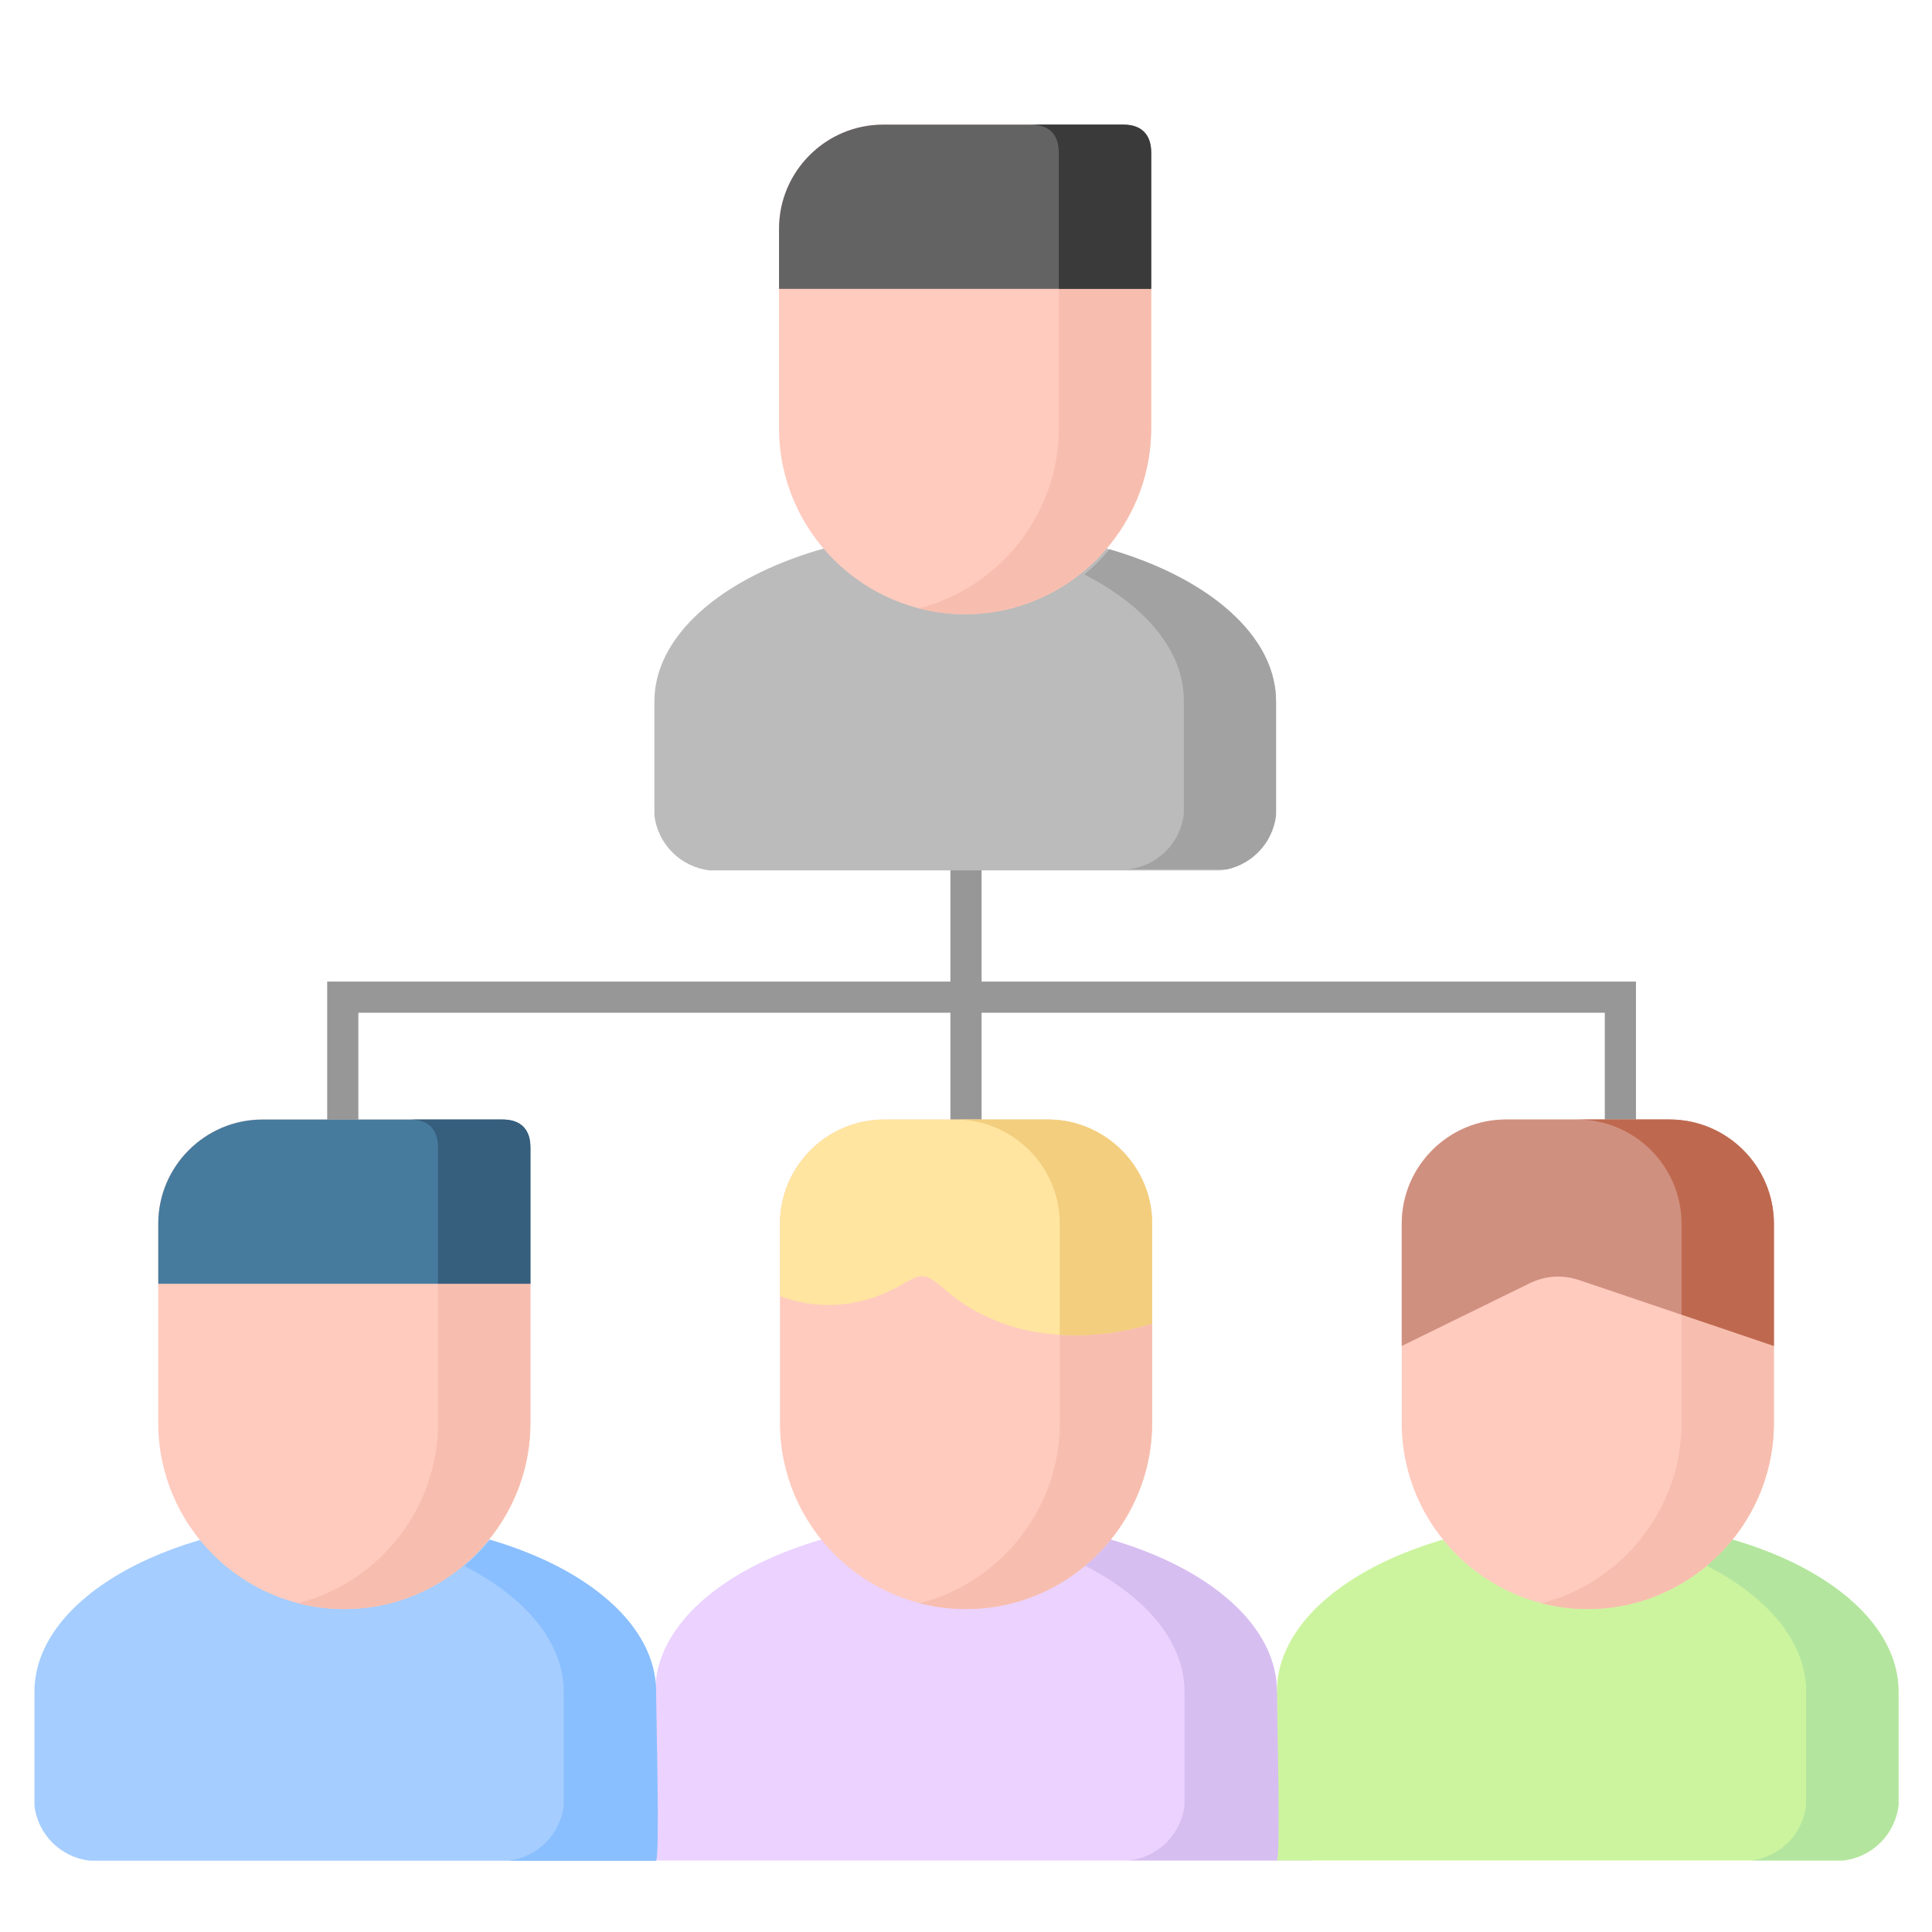 <svg xmlns="http://www.w3.org/2000/svg" width="62" height="62" viewBox="0 0 62 62">
    <g fill="none" fill-rule="evenodd">
        <g>
            <path stroke="#979797" d="M11 36L11 32 52 32 52 36M31 27v9.054"/>
            <g>
                <path fill="#EBD2FF" d="M18.915 24.705v-5.419h1.112c0-3.045 4.464-5.512 9.973-5.512 5.51 0 9.976 2.467 9.976 5.512h1.11v5.419H18.914z" transform="translate(1 35)"/>
                <path fill="#A5CDFF" d="M20.054 19.293v5.418H1.884c-.935-.104-1.678-.843-1.779-1.778v-3.64c0-3.042 4.464-5.512 9.973-5.512s9.976 2.47 9.976 5.512z" transform="translate(1 35)"/>
                <path fill="#CCF49F" d="M59.925 19.286v3.64c-.104.935-.843 1.675-1.778 1.779h-18.17v-5.419c0-3.045 4.466-5.512 9.975-5.512 5.506 0 9.973 2.467 9.973 5.512z" transform="translate(1 35)"/>
                <g fill-rule="nonzero">
                    <path fill="#FFCBBE" d="M31.941 9.79c0 3.285-2.689 5.97-5.973 5.97-3.283 0-5.97-2.685-5.97-5.97v-6.4c0-1.838 1.503-3.34 3.342-3.34h5.257c1.839 0 3.344 1.502 3.344 3.34v6.4zM51.894 9.79c0 3.285-2.69 5.97-5.973 5.97-3.284 0-5.97-2.685-5.97-5.97v-6.4c0-1.838 1.503-3.34 3.341-3.34h5.257c1.839 0 3.345 1.502 3.345 3.34v6.4zM11.989 9.79c0 3.285-2.69 5.97-5.973 5.97-3.284 0-5.97-2.685-5.97-5.97v-6.4C.046 1.553 1.55.05 3.388.05h7.71l.891.887v8.854z" transform="translate(1 35) translate(4.032 .877)"/>
                    <path fill="#D09080" d="M39.951 3.39v3.927l4.08-2c.552-.27 1.086-.293 1.644-.104l6.218 2.104V3.39c0-1.839-1.505-3.341-3.344-3.341h-5.257c-1.838 0-3.34 1.502-3.34 3.34z" transform="translate(1 35) translate(4.032 .877)"/>
                    <path fill="#FFE5A0" d="M19.999 3.39v2.327c1.684.625 3.089.097 3.896-.36.631-.36.732-.43 1.357.118 2.864 2.507 6.69 1.116 6.69 1.116v-3.2c0-1.839-1.506-3.341-3.345-3.341H23.34c-1.839 0-3.341 1.502-3.341 3.34z" transform="translate(1 35) translate(4.032 .877)"/>
                    <path fill="#477B9E" d="M.047 3.39v1.93h11.942V.937c0-.534-.279-.887-.89-.887H3.387C1.549.05.047 1.552.047 3.39z" transform="translate(1 35) translate(4.032 .877)"/>
                    <path fill="#B3E59F" d="M52.929 18.409v3.64c-.104.935-.844 1.674-1.778 1.778h2.964c.935-.104 1.674-.843 1.778-1.778v-3.64c0-2.118-2.157-3.956-5.327-4.877-.245.306-.524.585-.824.837 1.96 1.008 3.187 2.443 3.187 4.04z" transform="translate(1 35) translate(4.032 .877)"/>
                    <path fill="#D7BEF0" d="M32.98 18.409v3.64c-.104.935-.847 1.674-1.778 1.778h4.743c.124-.13 0-4.894 0-5.418 0-2.118-2.162-3.956-5.328-4.877-.249.306-.524.585-.827.837 1.963 1.008 3.19 2.443 3.19 4.04z" transform="translate(1 35) translate(4.032 .877)"/>
                    <path fill="#8ABFFF" d="M13.058 18.416v3.64c-.104.934-.847 1.674-1.778 1.778h4.742c.125-.131 0-4.89 0-5.418 0-2.115-2.16-3.953-5.327-4.878-.249.306-.525.585-.827.837 1.963 1.009 3.19 2.447 3.19 4.04z" transform="translate(1 35) translate(4.032 .877)"/>
                    <path fill="#F7BEAF" d="M47.974 13.014c-.803 1.247-2.063 2.178-3.536 2.558.474.124.972.188 1.483.188 1.448 0 2.783-.524 3.821-1.391.3-.253.579-.532.824-.837.83-1.026 1.328-2.33 1.328-3.742V7.317l-2.965-1.005V9.79c0 1.184-.35 2.293-.955 3.224z" transform="translate(1 35) translate(4.032 .877)"/>
                    <path fill="#BE694F" d="M48.93 3.39v2.922l2.964 1.005V3.39c0-1.839-1.506-3.341-3.345-3.341h-2.964c1.838 0 3.344 1.502 3.344 3.34z" transform="translate(1 35) translate(4.032 .877)"/>
                    <path fill="#F7BEAF" d="M28.977 9.79c0 1.184-.35 2.293-.955 3.224-.803 1.247-2.064 2.178-3.536 2.558.474.124.971.188 1.482.188 1.873 0 3.55-.87 4.646-2.228.83-1.029 1.327-2.33 1.327-3.742v-3.2s-1.307.478-2.964.37v2.83z" transform="translate(1 35) translate(4.032 .877)"/>
                    <path fill="#F2CE7E" d="M28.977 3.39v3.57c1.657.108 2.964-.37 2.964-.37v-3.2c0-1.838-1.505-3.34-3.344-3.34h-2.965c1.839 0 3.345 1.502 3.345 3.34z" transform="translate(1 35) translate(4.032 .877)"/>
                    <path fill="#F7BEAF" d="M8.07 13.017c-.807 1.247-2.064 2.175-3.536 2.555.474.124.971.188 1.482.188 1.872 0 3.55-.874 4.645-2.232.83-1.025 1.328-2.326 1.328-3.737V5.32H9.024v4.47c0 1.186-.353 2.295-.954 3.226z" transform="translate(1 35) translate(4.032 .877)"/>
                    <path fill="#365E7D" d="M9.024.937V5.32h2.965V.937c0-.535-.279-.887-.89-.887H8.133c.611 0 .89.353.89.887z" transform="translate(1 35) translate(4.032 .877)"/>
                </g>
            </g>
            <g>
                <g>
                    <path fill="#BBB" d="M9.974 0c4.59 0 8.457 1.716 9.619 4.048l.073.155c.185.42.283.858.283 1.31v3.64c-.104.934-.844 1.674-1.778 1.778H1.778C.844 10.827.101 10.087 0 9.153v-3.64c0-1.831 1.617-3.455 4.105-4.458l.202-.08.2-.073C4.648.85 4.793.8 4.94.752l.246-.077C5.64.538 6.114.42 6.606.322c.102-.02.205-.04.309-.058.187-.033.377-.064.569-.09.26-.038.526-.069.794-.094.14-.014.281-.026.423-.036C9.118.015 9.543 0 9.974 0z" transform="translate(21 4) translate(0 13)"/>
                    <path fill="#A2A2A2" d="M19.593 4.048l.073.155c.185.42.283.858.283 1.31v3.64c-.096.863-.735 1.56-1.569 1.743h-3.168c.93-.105 1.674-.844 1.778-1.778v-3.64c0-1.594-1.227-3.033-3.19-4.041.302-.252.578-.531.827-.837l-.024.029c2.418.702 4.25 1.936 4.99 3.419z" transform="translate(21 4) translate(0 13)"/>
                </g>
                <path fill="#FFCBBE" fill-rule="nonzero" d="M15.942 9.741c0 3.284-2.689 5.97-5.972 5.97C6.686 15.71 4 13.025 4 9.74v-6.4C4 1.502 5.502 0 7.341 0h7.71l.891.887v8.854z" transform="translate(21 4)"/>
                <path fill="#636363" fill-rule="nonzero" d="M4 3.341v1.93h11.942V.888c0-.535-.279-.888-.89-.888H7.34C5.502 0 4 1.502 4 3.341z" transform="translate(21 4)"/>
                <path fill="#F7BEAF" fill-rule="nonzero" d="M12.023 12.968c-.807 1.247-2.064 2.175-3.536 2.554.474.125.972.189 1.483.189 1.872 0 3.55-.874 4.645-2.232.83-1.025 1.327-2.326 1.327-3.738v-4.47h-2.964v4.47c0 1.187-.353 2.296-.955 3.227z" transform="translate(21 4)"/>
                <path fill="#3A3A3A" fill-rule="nonzero" d="M12.978.887v4.384h2.964V.887c0-.534-.279-.887-.89-.887h-2.965c.612 0 .89.353.89.887z" transform="translate(21 4)"/>
            </g>
        </g>
    </g>
</svg>
